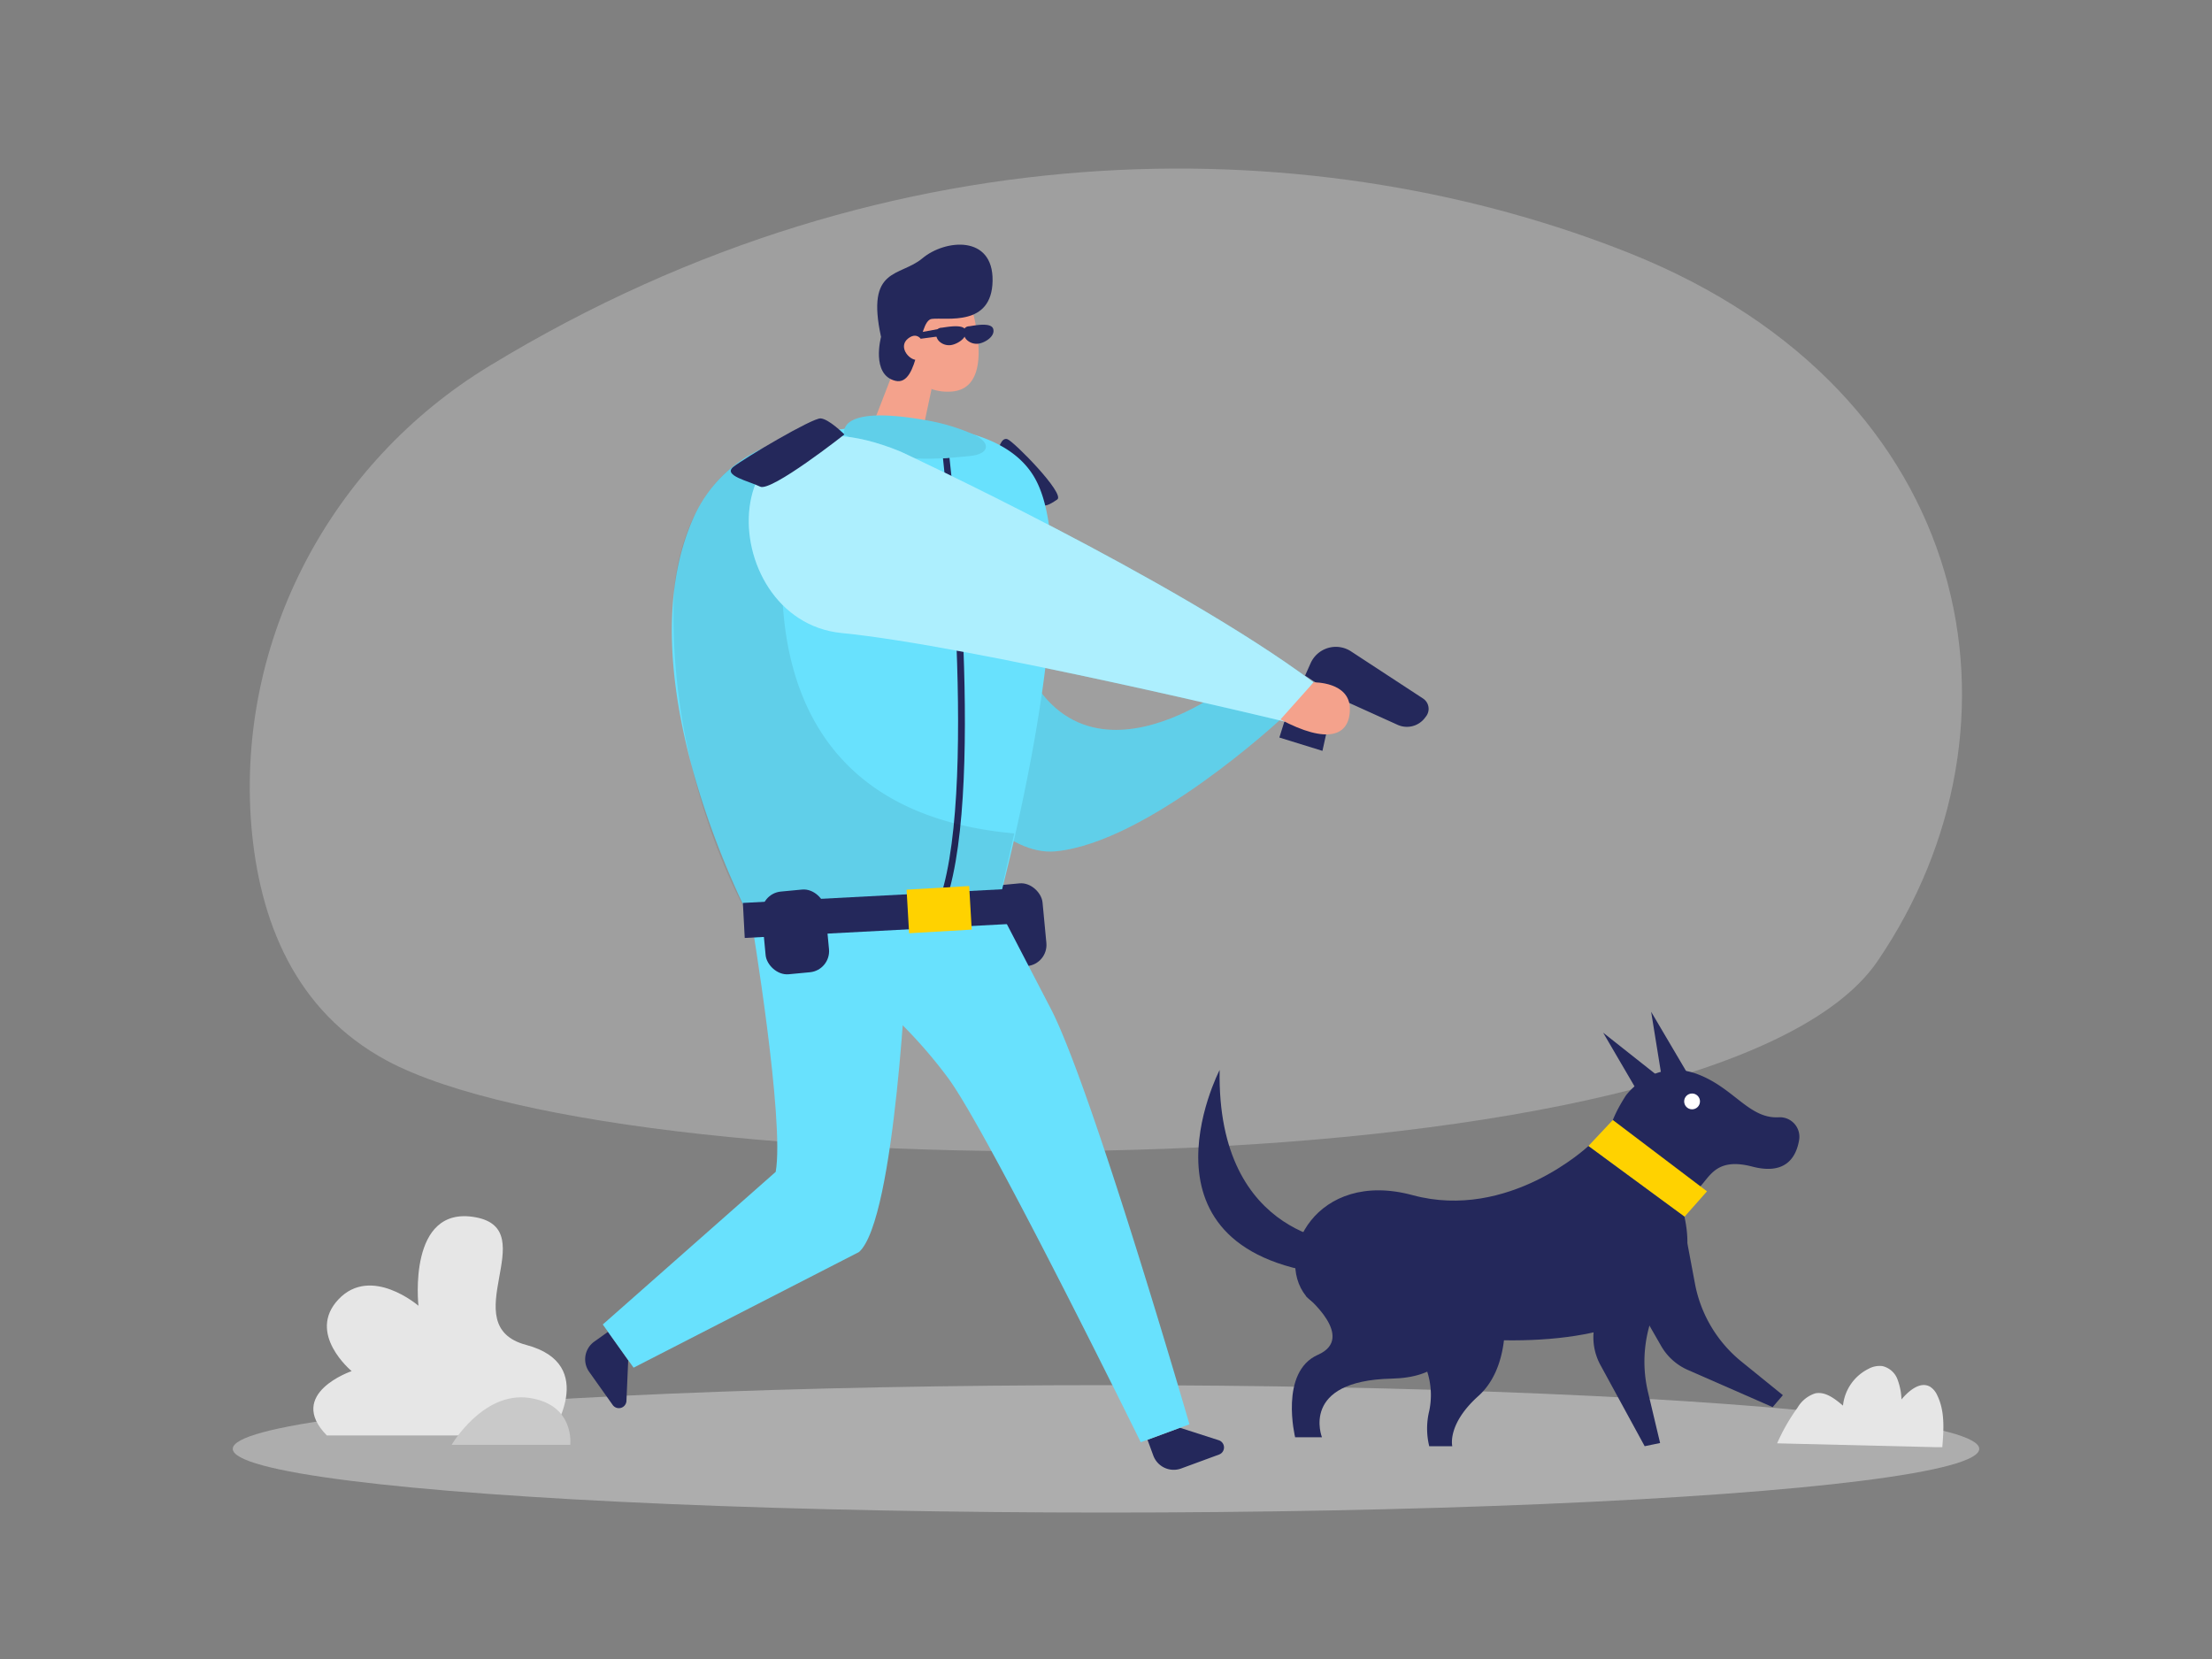 <svg id="Layer_1" data-name="Layer 1" xmlns="http://www.w3.org/2000/svg" viewBox="0 0 400 300"><rect x="0" y="0" width="400" height="300" fill="#808080" stroke="none"/><path d="M88.44,66.21c-28.68,17.46-45.67,49.51-43,83C46.85,166.3,53.21,182.8,70,191.82c44.83,24,240.54,24.45,269.51-18S357.72,71,294.73,45.8C240.12,24,162.49,21.12,88.44,66.21Z" fill="#e6e6e6" opacity="0.3"/><ellipse cx="200" cy="262" rx="157.91" ry="11.52" fill="#e6e6e6" opacity="0.45"/><path d="M99.55,259.57s8.92-12.83-4.38-16.36,3.2-20.82-9.18-23.09-10.32,16-10.32,16-8.55-7.37-14.44-1.18,2.36,13,2.36,13S51.67,252,59.1,259.57Z" fill="#e6e6e6"/><path d="M81.67,261.27s5.66-9.69,14-8.49,7.45,8.49,7.45,8.49Z" fill="#c9c9c9"/><path d="M294,198.12s4.92-6.86,12.9-3.9c6.65,2.47,9.37,8.13,14.76,7.82a3.53,3.53,0,0,1,3.68,4.09c-.53,3.18-2.47,6.39-8.46,4.83-10.8-2.82-6.73,8.56-16.54,4.13S288.28,207.07,294,198.12Z" fill="#24285b"/><polygon points="297.27 199.35 289.9 186.74 301.66 196.04 297.27 199.35" fill="#24285b"/><polygon points="300.91 197.38 298.58 182.96 306.19 195.87 300.91 197.38" fill="#24285b"/><circle cx="305.98" cy="199.17" r="1.43" fill="#fff"/><polygon points="291.65 202.53 308.68 215.43 304.6 220.04 287.23 207.24 291.65 202.53" fill="#ffd200"/><path d="M287.23,207.24s-14.4,13.59-31.8,8.88S230.25,227,236.17,234.37,311.93,253.09,304.6,220" fill="#24285b"/><path d="M243.81,224.82s-23.82-.33-23.26-31.34c0,0-17.89,34.53,23.26,37.3Z" fill="#24285b"/><path d="M262,233.38s6.3,15.55-10.36,15.92-12.59,10.6-12.59,10.6h-4.85s-2.9-11.81,4.12-14.91-2.16-10.62-2.16-10.62S246.46,216.34,262,233.38Z" fill="#24285b"/><path d="M305.13,224.82l1.38,7.34A23.79,23.79,0,0,0,315,246.29l7.4,6-1.85,2.16-15.31-6.71a10.35,10.35,0,0,1-4.86-4.36l-7.22-12.57Z" fill="#24285b"/><path d="M303.4,228.69l-3.4,6.65a23.81,23.81,0,0,0-2,16.35l2.2,9.25-2.79.58-8-14.68a10.46,10.46,0,0,1-1.18-6.42l2-14.36Z" fill="#24285b"/><path d="M272.06,237.87s1,9.44-4.72,14.57-4.72,9.08-4.72,9.08h-4.17a13.44,13.44,0,0,1,0-6.38,13.87,13.87,0,0,0-2.71-11.5l-3.85-4.94Z" fill="#24285b"/><path d="M180.34,81.51c.25-.17.67-2.51,1.84-2.09s10.51,9.9,9,10.91-2.34,1.44-3.17.77S180.34,81.51,180.34,81.51Z" fill="#24285b"/><rect x="177.39" y="159.88" width="11.51" height="15.02" rx="3.83" transform="translate(-14.97 18.02) rotate(-5.41)" fill="#24285b"/><polygon points="232.26 130.47 231.35 133.37 239.14 135.78 240.83 128.12 232.26 130.47" fill="#24285b"/><path d="M236,122.17l1-2.24a5,5,0,0,1,7.34-2.12l13,8.51a2.23,2.23,0,0,1,.56,3.19l-.22.29a4.08,4.08,0,0,1-4.95,1.27l-10.19-4.61Z" fill="#24285b"/><path d="M154.13,114.19s20,41.29,36.69,39.76,40.73-23.85,40.73-23.85l-10.39-5.36s-33.54,25.57-39.93-19.34C175.77,67,154.13,114.19,154.13,114.19Z" fill="#68e1fd"/><path d="M154.13,114.19s20,41.29,36.69,39.76,40.73-23.85,40.73-23.85l-10.39-5.36s-33.54,25.57-39.93-19.34C175.77,67,154.13,114.19,154.13,114.19Z" opacity="0.08"/><path d="M213.39,258.19l7,2.25a1.37,1.37,0,0,1,.05,2.59l-6.88,2.53a3.93,3.93,0,0,1-5-2.33l-1.05-2.86Z" fill="#24285b"/><path d="M113.6,246l-.32,7.34a1.37,1.37,0,0,1-2.48.73l-4.26-6a3.92,3.92,0,0,1,.92-5.46l2.48-1.77Z" fill="#24285b"/><polygon points="168.46 70.35 166.06 81.61 155.83 81.96 162.75 64.07 168.46 70.35" fill="#f4a28c"/><path d="M165.54,53.47a6.8,6.8,0,0,1,10.65,4.08C177.37,62.8,178,70.43,172,70.81c-9.26.59-10.4-11.36-10.4-11.36A12.41,12.41,0,0,1,165.54,53.47Z" fill="#f4a28c"/><path d="M170.29,59.26a1.21,1.21,0,0,0-.74.26,1.1,1.1,0,0,0-.2.35,1.89,1.89,0,0,0,.53,1.89,2.58,2.58,0,0,0,1.9.66c1.11-.06,3.23-1.25,2.85-2.66C174.29,58.51,171.2,59.15,170.29,59.26Z" fill="#24285b"/><path d="M175.28,59a1.19,1.19,0,0,0-.74.26.86.86,0,0,0-.2.36,1.87,1.87,0,0,0,.53,1.88,2.56,2.56,0,0,0,1.89.66c1.12-.05,3.24-1.25,2.85-2.66C179.28,58.22,176.18,58.87,175.28,59Z" fill="#24285b"/><polygon points="169.56 59.52 164.66 60.42 164.66 61.49 170.62 60.71 169.56 59.52" fill="#24285b"/><path d="M125.61,93.19a24.82,24.82,0,0,1,15.81-13.38c13.28-3.77,38.42-5.94,45.65,6.54,9.9,17.09-6.67,77.54-6.67,77.54l-44.48,2.77S112.16,122.2,125.61,93.19Z" fill="#68e1fd"/><path d="M170.39,164.71l-1.09-.46c8.07-19,1.29-80.76,1.22-81.38l1.17-.13C172,85.29,178.58,145.45,170.39,164.71Z" fill="#24285b"/><path d="M145.28,78.71s-21.82,66.62,38.13,72l-3,13.2-44.48,2.77s-15.28-24.83-14.08-59.35c0,0,.64-17.07,12.77-24.43A27,27,0,0,1,145.28,78.71Z" opacity="0.08"/><path d="M159.32,60.93s-1.86,6.83,2.58,7.93,3.95-10.87,6.59-11.19,10.86,1.49,11-6.88-8.6-7.51-12.69-4.08S156.55,48.19,159.32,60.93Z" fill="#24285b"/><path d="M152.7,78.56s-1.78-5.47,14.56-2.6A37.24,37.24,0,0,1,176,78.54c3.14,1.4,3.17,3.56-.7,3.93-4.22.42-9,.82-13.22,0C158.91,81.93,155.54,80.11,152.7,78.56Z" fill="#68e1fd"/><path d="M152.7,78.56s-1.78-5.47,14.56-2.6A37.24,37.24,0,0,1,176,78.54c3.14,1.4,3.17,3.56-.7,3.93-4.22.42-9,.82-13.22,0C158.91,81.93,155.54,80.11,152.7,78.56Z" opacity="0.08"/><path d="M162.88,81.67s49.56,23,74.66,41.72l-5.28,7.08s-56.63-13.69-80.07-16S127.68,67.15,162.88,81.67Z" fill="#68e1fd"/><path d="M162.88,81.67s49.56,23,74.66,41.72l-5.28,7.08s-56.63-13.69-80.07-16S127.68,67.15,162.88,81.67Z" fill="#fff" opacity="0.46"/><path d="M180.4,163.89,190,182.37c7.46,14.35,25.09,75.19,25.09,75.19l-8.81,3.24s-27.62-56.16-34.87-65.91h0a86.91,86.91,0,0,0-30.27-25.57l-5.23-2.66Z" fill="#68e1fd"/><path d="M135.92,166.66s6,36,4.35,45.25L109,239.51l5.57,7.81,40.76-20.91c6.65-5.85,8.7-53.75,8.7-53.75Z" fill="#68e1fd"/><path d="M237.54,123.39s6.56-.15,6.56,4.81-4.1,6.4-12.55,1.9Z" fill="#f4a28c"/><path d="M167,62.09s-.86-2.42-2.81-.86.47,4.3,2,3.81S167,62.09,167,62.09Z" fill="#f4a28c"/><rect x="134.48" y="162" width="47.84" height="6.34" transform="translate(-8.49 8.59) rotate(-3.02)" fill="#24285b"/><rect x="164.17" y="160.54" width="11.34" height="7.89" transform="translate(-9.28 10.15) rotate(-3.33)" fill="#ffd200"/><rect x="138.08" y="161" width="11.51" height="15.02" rx="3.83" transform="translate(-15.25 14.32) rotate(-5.41)" fill="#24285b"/><path d="M152.7,78.56S139.46,89,137.46,88s-6.83-2-4.84-3.58,14.27-8.85,15.77-8.76S152.7,78.56,152.7,78.56Z" fill="#24285b"/><path d="M321.36,261a35.06,35.06,0,0,1,3.7-6.46,5.73,5.73,0,0,1,3.21-2.58c1.84-.37,3.55,1,5,2.22a8.39,8.39,0,0,1,4.61-6.65,4.21,4.21,0,0,1,2.5-.5,3.83,3.83,0,0,1,2.73,2.36,11.37,11.37,0,0,1,.74,3.67c1.33-1.59,3.42-3.34,5.2-2.28a3.58,3.58,0,0,1,1.27,1.55c1.4,2.86,1.17,6.2.91,9.37l-1,0Z" fill="#e6e6e6"/></svg>